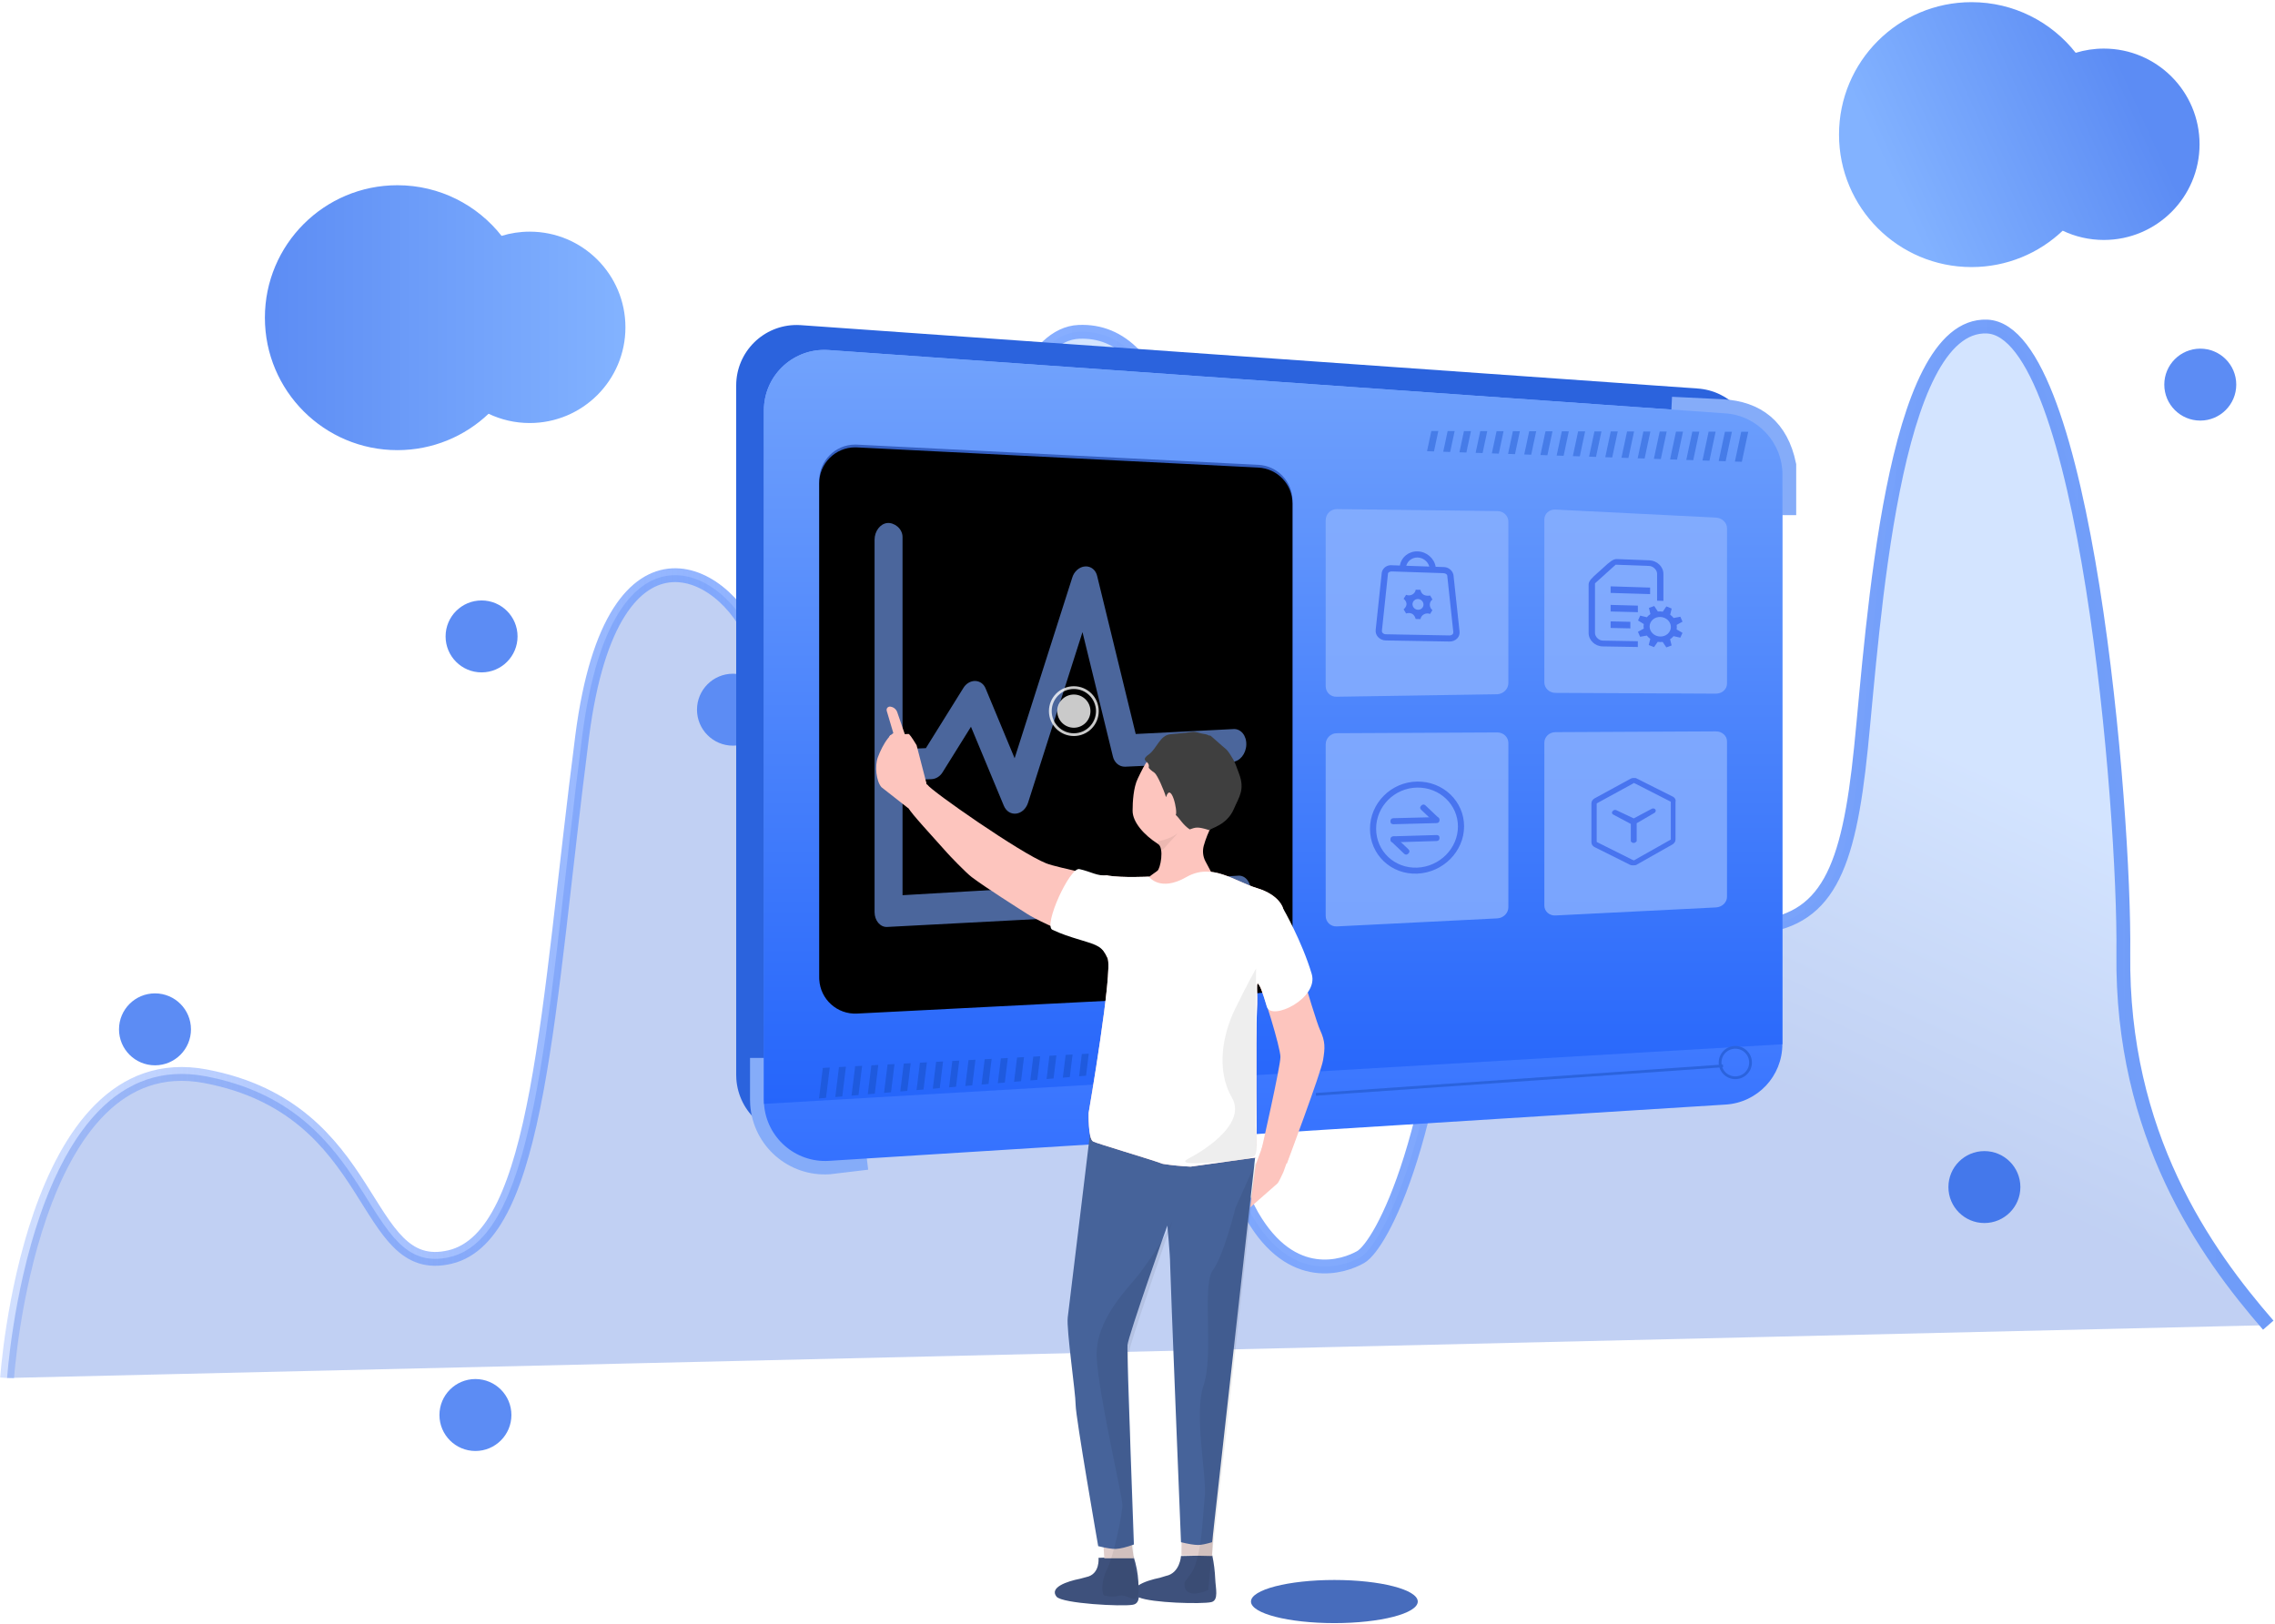 <?xml version="1.0" encoding="UTF-8"?>
<svg width="822px" height="587px" viewBox="0 0 822 587" version="1.1" xmlns="http://www.w3.org/2000/svg" xmlns:xlink="http://www.w3.org/1999/xlink">
    <!-- Generator: Sketch 60.1 (88133) - https://sketch.com -->
    <title>插画</title>
    <desc>Created with Sketch.</desc>
    <defs>
        <linearGradient x1="86.083%" y1="40.538%" x2="66.102%" y2="60.125%" id="linearGradient-1">
            <stop stop-color="#82B2FF" offset="0%"></stop>
            <stop stop-color="#4C79DB" offset="100%"></stop>
        </linearGradient>
        <linearGradient x1="100%" y1="94.638%" x2="0%" y2="94.638%" id="linearGradient-2">
            <stop stop-color="#6E9BF8" offset="0%"></stop>
            <stop stop-color="#7AA5FF" stop-opacity="0.883" offset="59.523%"></stop>
            <stop stop-color="#3470FD" stop-opacity="0.212" offset="100%"></stop>
        </linearGradient>
        <linearGradient x1="98.019%" y1="50%" x2="0.193%" y2="50%" id="linearGradient-3">
            <stop stop-color="#82B2FF" offset="0%"></stop>
            <stop stop-color="#5C8CF4" offset="100%"></stop>
        </linearGradient>
        <linearGradient x1="11.933%" y1="59.625%" x2="82.52%" y2="36.212%" id="linearGradient-4">
            <stop stop-color="#82B2FF" offset="0%"></stop>
            <stop stop-color="#5C8CF4" offset="100%"></stop>
        </linearGradient>
        <filter x="-49.8%" y="-192.5%" width="199.6%" height="485.0%" filterUnits="objectBoundingBox" id="filter-5">
            <feGaussianBlur stdDeviation="10 0" in="SourceGraphic"></feGaussianBlur>
        </filter>
        <linearGradient x1="50%" y1="0%" x2="50%" y2="100%" id="linearGradient-6">
            <stop stop-color="#84AFFF" offset="0%"></stop>
            <stop stop-color="#3471FF" offset="100%"></stop>
        </linearGradient>
        <linearGradient x1="50%" y1="0.702%" x2="50%" y2="100%" id="linearGradient-7">
            <stop stop-color="#71A2FC" offset="0%"></stop>
            <stop stop-color="#2565FB" offset="100%"></stop>
        </linearGradient>
        <path d="M307.653,160.687 L452.653,167.983 C459.57,168.331 465,174.041 465,180.966 L465,344.923 C465,351.845 459.576,357.554 452.662,357.906 L307.662,365.303 C300.492,365.669 294.383,360.153 294.017,352.982 C294.006,352.762 294,352.541 294,352.32 L294,173.671 C294,166.491 299.82,160.671 307,160.671 C307.218,160.671 307.436,160.676 307.653,160.687 Z" id="path-8"></path>
        <filter x="-1.2%" y="-0.6%" width="102.3%" height="101.3%" filterUnits="objectBoundingBox" id="filter-9">
            <feGaussianBlur stdDeviation="1.5" in="SourceAlpha" result="shadowBlurInner1"></feGaussianBlur>
            <feOffset dx="0" dy="1" in="shadowBlurInner1" result="shadowOffsetInner1"></feOffset>
            <feComposite in="shadowOffsetInner1" in2="SourceAlpha" operator="arithmetic" k2="-1" k3="1" result="shadowInnerInner1"></feComposite>
            <feColorMatrix values="0 0 0 0 0.106   0 0 0 0 0.318   0 0 0 0 0.796  0 0 0 1 0" type="matrix" in="shadowInnerInner1"></feColorMatrix>
        </filter>
    </defs>
    <g id="页面-1" stroke="none" stroke-width="1" fill="none" fill-rule="evenodd">
        <g id="登录页" transform="translate(-289, -197)" fill-rule="nonzero">
            <g id="插画" transform="translate(291, 197)">
                <g id="bg14">
                    <path d="M0.566,498 C0.566,498 8.68,376.942 72.238,388.952 C135.417,400.885 128.132,461.971 160.588,454.285 C193.043,446.598 195.684,364.173 208.369,265.972 C219.376,180.761 263.2,206.855 271.368,234.334 C278.237,257.373 280.942,329.864 307.086,334.668 C333.231,339.472 342.246,284.707 344.049,257.805 C345.852,230.904 354.868,121.375 387.774,119.934 C418.876,118.57 432.399,167.492 432.399,260.688 C432.399,353.883 436.005,414.412 450.43,439.393 C464.855,464.373 483.787,457.647 489.647,454.285 C496.94,450.096 518.946,410.569 524.356,312.57 C529.765,214.57 565.826,228.982 573.94,243.394 C582.054,257.805 604.141,337.07 631.187,335.148 C658.233,333.227 665.896,314.491 670.404,270.296 C674.911,226.1 681.592,116.667 715.931,118.012 C751.505,119.405 765.804,292.509 765.2,344.545 C764.433,410.194 794.867,452.8 817.566,478.912" id="Path" stroke="url(#linearGradient-2)" stroke-width="5" fill-opacity="0.35" fill="url(#linearGradient-1)"></path>
                    <circle id="Oval" fill="#5C8CF4" cx="169.78" cy="511.38" r="13"></circle>
                    <circle id="Oval" fill="#5C8CF4" cx="54" cy="372" r="13"></circle>
                    <circle id="Oval" fill="#BAC6F2" cx="342.78" cy="385.38" r="13"></circle>
                    <circle id="Oval" fill="#5C8CF4" cx="262.84" cy="256.48" r="13"></circle>
                    <circle id="Oval" fill="#BAC6F2" cx="428.97" cy="165.25" r="13"></circle>
                    <circle id="Oval" fill="#BAC6F2" cx="613.78" cy="284.38" r="13"></circle>
                    <circle id="Oval" fill="#4478EB" cx="715" cy="429" r="13"></circle>
                    <circle id="Oval" fill="#5C8CF4" cx="793" cy="139" r="13"></circle>
                    <circle id="Oval" fill="#5C8CF4" cx="172" cy="230" r="13"></circle>
                    <path d="M141.58,66.94 C156.858,66.94 170.464,74.097 179.228,85.241 C182.443,84.252 185.86,83.72 189.4,83.72 C208.498,83.72 223.98,99.202 223.98,118.3 C223.98,137.398 208.498,152.88 189.4,152.88 C184.078,152.88 179.037,151.678 174.533,149.53 C165.952,157.68 154.35,162.68 141.58,162.68 C115.142,162.68 93.71,141.248 93.71,114.81 C93.71,88.372 115.142,66.94 141.58,66.94 Z" id="形状结合" fill="url(#linearGradient-3)"></path>
                    <path d="M710.34,0.78 C725.618,0.78 739.224,7.937 747.988,19.081 C751.203,18.092 754.62,17.56 758.16,17.56 C777.258,17.56 792.74,33.042 792.74,52.14 C792.74,71.238 777.258,86.72 758.16,86.72 C752.838,86.72 747.797,85.518 743.293,83.37 C734.712,91.52 723.11,96.52 710.34,96.52 C683.902,96.52 662.47,75.088 662.47,48.65 C662.47,22.212 683.902,0.78 710.34,0.78 Z" id="形状结合" fill="url(#linearGradient-4)"></path>
                </g>
                <ellipse id="椭圆形" fill="#476CBC" filter="url(#filter-5)" cx="480.133" cy="578.793" rx="30.133" ry="7.793"></ellipse>
                <path d="M287.283,117.502 L611.283,140.401 C622.915,141.151 632,150.838 632,162.49 L632,366.397 C632,377.961 623.047,387.497 611.509,388.22 L287.509,410.527 C275.388,411.286 264.885,402.072 264.052,389.945 C264.017,389.442 264,388.939 264,388.435 L264,139.322 C264,127.172 273.85,117.382 286,117.455 C286.428,117.459 286.856,117.474 287.283,117.502 Z" id="矩形" fill="#2B63DD"></path>
                <path d="M601.89,148.391 L620.283,149.283 C631.915,149.963 639.381,155.756 642,168.246 L642,186.17 M311.093,417.761 L297.509,419.383 C285.388,420.217 274.885,411.066 274.052,398.944 C274.017,398.442 274,397.939 274,397.435 L274,382.332" id="形状" stroke="#85ACF9" stroke-width="10"></path>
                <path d="M297.283,126.5 L621.283,149.368 C632.915,150.117 642,159.803 642,171.455 L642,377.361 C642,388.926 633.047,398.462 621.509,399.187 L297.509,419.524 C285.388,420.285 274.885,411.071 274.052,398.945 C274.017,398.442 274,397.939 274,397.435 L274,148.322 C274,136.172 283.85,126.382 296,126.452 C296.428,126.457 296.856,126.472 297.283,126.5 Z" id="矩形" fill="url(#linearGradient-6)"></path>
                <path d="M274.052,398.945 C274.017,398.442 274,397.939 274,397.435 L274,381.699 L274,148.322 C274,136.172 283.85,126.382 296,126.454 C296.428,126.459 296.856,126.474 297.283,126.501 L621.283,149.395 C632.915,150.145 642,159.831 642,171.483 L642,358.214 L642,377.39" id="路径" fill="url(#linearGradient-7)"></path>
                <path d="M560,184.155 L618,187.059 C620.209,187.17 622,188.883 622,190.885 L622,247.077 C622,249.079 620.209,250.694 618,250.683 L560,250.402 C557.791,250.391 556,248.683 556,246.587 L556,187.751 C556,185.655 557.791,184.045 560,184.155 Z" id="矩形" fill-opacity="0.8" fill="#8AB0FF"></path>
                <path d="M481,264.981 L539,264.7 C541.209,264.689 543,266.395 543,268.51 L543,327.866 C543,329.981 541.209,331.785 539,331.896 L481,334.8 C478.791,334.91 477,333.209 477,331 L477,269 C477,266.791 478.791,264.991 481,264.981 Z" id="矩形" fill-opacity="0.8" fill="#8AB0FF"></path>
                <path d="M481,183.981 L539,184.7 C541.209,184.689 543,186.395 543,188.51 L543,246.866 C543,248.981 541.209,250.785 539,250.896 L481,251.8 C478.791,251.91 477,250.209 477,248 L477,188 C477,185.791 478.791,183.991 481,183.981 Z" id="矩形" fill-opacity="0.8" fill="#8AB0FF"></path>
                <path d="M560,264.598 L618,264.317 C620.209,264.306 622,265.921 622,267.923 L622,324.115 C622,326.117 620.209,327.83 618,327.941 L560,330.845 C557.791,330.955 556,329.345 556,327.249 L556,268.413 C556,266.317 557.791,264.609 560,264.598 Z" id="矩形" fill-opacity="0.8" fill="#8AB0FF"></path>
                <path d="M510,313.561 C518.164,313.259 524.783,306.601 524.783,298.688 C524.783,290.776 518.164,284.48 510,284.627 C501.836,284.773 495.217,291.431 495.217,299.5 C495.217,307.568 501.836,313.864 510,313.561 Z M510,315.732 C500.612,316.092 493,308.852 493,299.561 C493,290.269 500.612,282.611 510,282.456 C519.388,282.302 527,289.542 527,298.627 C527,307.712 519.388,315.371 510,315.732 Z" id="形状" fill="#4874EF"></path>
                <path d="M517.022,303.941 L501.5,304.419 C500.761,304.442 500.391,304.09 500.391,303.362 C500.391,302.634 500.761,302.259 501.5,302.237 L517.022,301.781 C517.761,301.76 518.13,302.108 518.13,302.828 C518.13,303.547 517.761,303.919 517.022,303.941 Z" id="路径" fill="#4874EF"></path>
                <path d="M505.307,308.505 L500.864,304.28 C500.342,303.781 500.342,303.266 500.864,302.736 C501.387,302.206 501.91,302.191 502.432,302.69 L506.875,306.914 C507.397,307.41 507.397,307.922 506.875,308.452 C506.352,308.982 505.83,309 505.307,308.505 Z" id="路径" fill="#4874EF"></path>
                <path d="M501.5,295.69 L517.022,295.301 C517.761,295.283 518.13,295.633 518.13,296.353 C518.13,297.072 517.761,297.442 517.022,297.461 L501.5,297.872 C500.761,297.892 500.391,297.538 500.391,296.81 C500.391,296.082 500.761,295.709 501.5,295.69 Z" id="路径" fill="#4874EF"></path>
                <path d="M517.533,295.339 C518.056,295.835 518.056,296.343 517.533,296.866 C517.01,297.389 516.488,297.403 515.965,296.907 L511.523,292.679 C511,292.18 511,291.669 511.523,291.147 C512.045,290.624 512.568,290.613 513.091,291.112 L517.533,295.339 Z" id="路径" fill="#4874EF"></path>
                <path d="M605.924,224.662 L605.138,222.887 L602.714,223.345 C602.368,222.897 601.947,222.497 601.462,222.149 L602.012,219.934 L600.102,219.148 L598.793,221.047 C598.194,220.945 597.595,220.927 597.01,220.99 L595.709,219.016 L593.793,219.687 L594.318,221.935 C593.84,222.246 593.412,222.626 593.046,223.069 L590.645,222.485 L589.848,224.235 L591.923,225.523 C591.829,226.076 591.831,226.631 591.918,227.18 L589.819,228.337 L590.603,230.13 L593.022,229.688 C593.373,230.134 593.793,230.535 594.281,230.879 L593.713,233.099 L595.622,233.867 L596.97,231.959 C597.565,232.053 598.165,232.061 598.746,231.989 L600.077,233.957 L601.991,233.266 L601.428,231.024 C601.9,230.712 602.323,230.336 602.682,229.9 L605.122,230.453 L605.919,228.718 L603.802,227.461 C603.894,226.916 603.894,226.372 603.81,225.835 L605.924,224.662 Z M596.397,229.736 C594.444,228.942 593.521,226.848 594.339,225.055 C595.156,223.27 597.404,222.475 599.358,223.276 C601.312,224.076 602.234,226.161 601.417,227.942 C600.599,229.723 598.352,230.527 596.397,229.736 Z" id="形状" fill="#4874EF"></path>
                <polygon id="路径" fill="#4874EF" points="579.946 211.901 594.218 212.352 594.218 214.708 579.946 214.281"></polygon>
                <polygon id="路径" fill="#4874EF" points="579.946 218.61 589.793 218.875 589.793 221.239 579.946 220.99"></polygon>
                <polygon id="路径" fill="#4874EF" points="579.946 224.56 587.079 224.723 587.079 227.091 579.946 226.94"></polygon>
                <path d="M577.099,231.51 C575.693,231.485 574.301,230.103 574.301,228.785 L574.301,210.815 L581.768,204.081 L593.921,204.531 C595.328,204.583 596.738,206.009 596.738,207.307 L596.738,216.468 L596.737,217.094 L599.02,217.159 L599.02,207.388 C599.02,204.798 596.732,202.602 593.921,202.494 L582.199,202.044 C580.844,201.991 579.544,203.118 577.363,205.118 C577.057,205.397 576.746,205.684 576.43,205.967 C576.116,206.252 575.797,206.532 575.486,206.807 C573.26,208.775 572,209.953 572,211.224 L572,228.739 C572,231.378 574.288,233.563 577.099,233.609 L589.782,233.819 L589.782,231.738 L577.099,231.51 Z" id="路径" fill="#4874EF"></path>
                <path d="M523.158,207.736 C522.792,206.081 521.245,204.888 519.517,204.931 L516.74,204.834 L516.74,204.846 L516.74,204.834 C516.2,201.741 513.468,199.389 510.271,199.266 C507.073,199.143 504.341,201.303 503.802,204.382 L500.906,204.281 C499.178,204.117 497.632,205.22 497.266,206.879 L495.066,227.6 C494.948,228.535 495.247,229.482 495.885,230.196 C496.618,230.996 497.656,231.454 498.738,231.455 L521.685,231.847 C522.767,231.881 523.805,231.467 524.538,230.707 C525.176,230.029 525.474,229.112 525.357,228.191 L523.158,207.736 Z M506.11,204.464 C506.614,202.634 508.32,201.413 510.268,201.485 C512.216,201.557 513.921,202.898 514.425,204.754 L506.11,204.464 L506.11,204.476 L506.11,204.464 Z M521.683,229.647 L498.736,229.222 C498.301,229.23 497.879,229.055 497.575,228.741 C497.369,228.512 497.273,228.206 497.313,227.905 L499.513,207.215 C499.548,206.917 500.12,206.488 500.905,206.514 L506.173,206.69 L506.173,206.683 L506.173,206.69 L516.7,207.042 L516.7,207.035 L516.7,207.042 L519.516,207.136 C520.3,207.163 520.872,207.625 520.908,207.919 L523.108,228.405 C523.148,228.702 523.052,228.998 522.846,229.216 C522.54,229.514 522.119,229.671 521.683,229.647 Z" id="形状" fill="#4874EF"></path>
                <path d="M514.73,215.212 C514.73,215.212 511.785,215.936 511.237,213.16 L509.529,213.11 C509.412,213.863 508.948,214.512 508.27,214.872 C507.593,215.233 506.775,215.266 506.05,214.961 C505.182,216.361 505.152,216.406 505.15,216.406 C505.148,216.406 507.506,218.084 505.15,220.215 L506.06,221.714 C506.06,221.714 508.659,220.676 509.511,223.698 L511.249,223.737 C511.379,222.995 511.843,222.356 512.514,221.997 C513.184,221.638 513.991,221.595 514.714,221.878 C515.546,220.512 515.56,220.498 515.56,220.498 C514.96,220.015 514.612,219.297 514.613,218.546 C514.615,217.796 514.966,217.097 515.568,216.648 C515.265,216.183 514.985,215.704 514.73,215.212 Z M508.511,219.125 C508.203,218.388 508.373,217.553 508.942,217.011 C509.511,216.469 510.367,216.325 511.11,216.647 C511.853,216.968 512.338,217.69 512.338,218.477 C512.337,219.551 511.447,220.4 510.349,220.373 C509.544,220.354 508.819,219.861 508.511,219.125 Z" id="形状" fill="#4874EF"></path>
                <path d="M602.544,287.961 L589.369,281.346 C589.157,281.152 588.732,281.159 588.307,281.166 C587.882,281.173 587.669,281.177 587.244,281.381 L574.069,288.571 C573.432,288.983 573.007,289.591 573.007,290.388 L573.007,304.34 C573.007,305.138 573.432,305.721 574.069,306.099 L587.032,312.573 C587.457,312.754 587.882,312.738 588.307,312.722 C588.732,312.705 589.157,312.689 589.369,312.484 L602.332,305.152 C602.969,304.74 603.394,304.141 603.394,303.36 L603.394,289.7 C603.607,289.109 603.182,288.338 602.544,287.961 Z M601.694,303.415 L588.732,310.734 C588.732,310.734 588.519,310.939 588.307,310.947 C588.307,310.947 588.094,310.757 587.882,310.765 L574.919,304.279 L574.919,290.345 L588.094,283.142 L588.307,282.941 C588.307,282.941 588.519,283.135 588.732,283.131 L601.694,289.738 L601.694,303.415 Z M581.932,292.761 C581.507,292.573 580.869,292.787 580.657,293.189 C580.232,293.596 580.444,294.185 580.869,294.373 L587.244,297.763 L587.244,304.078 C587.244,304.078 587.669,304.657 588.307,304.636 C588.944,304.615 589.369,304.01 589.369,304.01 L589.369,297.506 L595.744,293.797 C596.169,293.59 596.382,292.996 596.169,292.609 C595.957,292.222 595.319,292.041 594.894,292.248 L588.307,295.761 L581.932,292.761 Z" id="形状" fill="#4874EF"></path>
                <g id="矩形">
                    <use fill="#345FC1" xlink:href="#path-8"></use>
                    <use fill="black" fill-opacity="1" filter="url(#filter-9)" xlink:href="#path-8"></use>
                </g>
                <g id="编组" transform="translate(314, 189)" fill="#7AA5FB" fill-opacity="0.62">
                    <path d="M10.102,134.521 L131.463,127.467 C133.97,127.311 136,129.842 136,133.128 C136,136.404 133.97,139.179 131.463,139.323 L4.537,145.996 C2.03,146.116 0,143.703 0,140.611 L0,6.056 C0,2.964 2.03,0.3 4.537,0.023 C7.033,-0.253 10.102,1.971 10.102,5.075 L10.102,134.521 Z M34.834,73.639 L24.59,90.07 C23.684,91.561 22.187,92.505 20.606,92.583 L4.639,93.168 C1.994,93.263 -0.065,90.833 0.043,87.732 C0.151,84.642 2.387,82.047 5.033,81.939 L18.539,81.379 L32.039,59.701 C33.004,58.056 34.673,57.055 36.377,57.1 C38.081,57.146 39.54,58.234 40.167,59.929 L50.601,85.023 L71.378,19.899 C72.022,17.562 73.952,15.839 76.083,15.7 C78.213,15.561 80.011,17.046 80.462,19.321 L94.355,76.262 L129.728,74.48 C132.374,74.343 134.429,76.876 134.314,80.161 C134.2,83.446 131.958,86.203 129.312,86.327 L90.485,88.084 C88.366,88.114 86.584,86.582 86.09,84.307 L75.124,39.441 L55.476,101.048 C53.939,105.839 48.488,106.51 46.688,102.156 L34.824,73.639 L34.834,73.639 Z" id="形状"></path>
                </g>
                <circle id="椭圆形" stroke-opacity="0.79" stroke="#FFFFFF" cx="386" cy="257" r="8.5"></circle>
                <circle id="椭圆形" fill-opacity="0.79" fill="#FFFFFF" cx="386" cy="257" r="6"></circle>
                <line x1="473.993" y1="395.896" x2="620.027" y2="384.804" id="直线" stroke="#2B63DD" stroke-linecap="square" transform="translate(547.01, 390.35) rotate(0.343) translate(-547.01, -390.35) "></line>
                <circle id="椭圆形" stroke="#2B63DD" cx="625" cy="384" r="5.5"></circle>
                <path d="M409.08,380.852 L408.038,388.234 L405.518,388.404 L406.571,380.943 L409.08,380.852 Z M403.226,381.064 L402.158,388.631 L399.638,388.801 L400.717,381.154 L403.226,381.064 Z M397.372,381.275 L396.278,389.028 L393.758,389.198 L394.863,381.366 L397.372,381.275 Z M391.518,381.487 L390.398,389.425 L387.878,389.596 L389.009,381.578 L391.518,381.487 Z M385.664,381.699 L384.518,389.822 L381.997,389.993 L383.155,381.789 L385.664,381.699 Z M379.81,381.91 L378.637,390.22 L376.117,390.39 L377.301,382.001 L379.81,381.91 Z M373.956,382.122 L372.757,390.617 L370.237,390.787 L371.447,382.213 L373.956,382.122 Z M368.102,382.334 L366.877,391.014 L364.357,391.184 L365.593,382.424 L368.102,382.334 Z M362.248,382.545 L360.997,391.411 L358.477,391.581 L359.739,382.636 L362.248,382.545 Z M356.394,382.757 L355.117,391.808 L352.596,391.978 L353.885,382.848 L356.394,382.757 Z M350.54,382.969 L349.236,392.205 L346.716,392.375 L348.031,383.059 L350.54,382.969 Z M344.686,383.18 L343.356,392.602 L340.836,392.773 L342.177,383.271 L344.686,383.18 Z M338.832,383.392 L337.476,392.999 L334.956,393.17 L336.323,383.483 L338.832,383.392 Z M332.978,383.604 L331.596,393.397 L329.076,393.567 L330.469,383.694 L332.978,383.604 Z M327.124,383.815 L325.716,393.794 L323.195,393.964 L324.615,383.906 L327.124,383.815 Z M321.27,384.027 L319.835,394.191 L317.315,394.361 L318.761,384.118 L321.27,384.027 Z M315.416,384.239 L313.955,394.588 L311.435,394.758 L312.907,384.329 L315.416,384.239 Z M309.562,384.45 L308.075,394.985 L305.555,395.155 L307.053,384.541 L309.562,384.45 Z M303.708,384.662 L302.195,395.382 L299.675,395.552 L301.199,384.753 L303.708,384.662 Z M297.854,384.874 L296.315,395.779 L293.794,395.949 L295.345,384.965 L297.854,384.874 Z" id="形状结合" fill-opacity="0.657" fill="#1B54CF" transform="translate(351.437, 388.401) rotate(-1) translate(-351.437, -388.401) "></path>
                <path d="M629.286,152 L628.244,159.382 L625.724,159.552 L626.777,152.091 L629.286,152 Z M623.432,152.212 L622.364,159.779 L619.844,159.949 L620.923,152.302 L623.432,152.212 Z M617.578,152.423 L616.484,160.176 L613.963,160.346 L615.069,152.514 L617.578,152.423 Z M611.724,152.635 L610.603,160.573 L608.083,160.744 L609.215,152.726 L611.724,152.635 Z M605.87,152.847 L604.723,160.97 L602.203,161.141 L603.361,152.937 L605.87,152.847 Z M600.016,153.058 L598.843,161.368 L596.323,161.538 L597.507,153.149 L600.016,153.058 Z M594.162,153.27 L592.963,161.765 L590.443,161.935 L591.653,153.361 L594.162,153.27 Z M588.308,153.482 L587.083,162.162 L584.562,162.332 L585.799,153.572 L588.308,153.482 Z M582.454,153.693 L581.202,162.559 L578.682,162.729 L579.945,153.784 L582.454,153.693 Z M576.599,153.905 L575.322,162.956 L572.802,163.126 L574.091,153.996 L576.599,153.905 Z M570.745,154.117 L569.442,163.353 L566.922,163.523 L568.237,154.207 L570.745,154.117 Z M564.891,154.328 L563.562,163.75 L561.042,163.921 L562.383,154.419 L564.891,154.328 Z M559.037,154.54 L557.682,164.147 L555.161,164.318 L556.529,154.631 L559.037,154.54 Z M553.183,154.752 L551.801,164.545 L549.281,164.715 L550.674,154.842 L553.183,154.752 Z M547.329,154.963 L545.921,164.942 L543.401,165.112 L544.82,155.054 L547.329,154.963 Z M541.475,155.175 L540.041,165.339 L537.521,165.509 L538.966,155.266 L541.475,155.175 Z M535.621,155.387 L534.161,165.736 L531.641,165.906 L533.112,155.477 L535.621,155.387 Z M529.767,155.598 L528.28,166.133 L525.76,166.303 L527.258,155.689 L529.767,155.598 Z M523.913,155.81 L522.4,166.53 L519.88,166.7 L521.404,155.901 L523.913,155.81 Z M518.059,156.022 L516.52,166.927 L514,167.097 L515.55,156.113 L518.059,156.022 Z" id="形状结合" fill-opacity="0.431" fill="#1B54CF" transform="translate(571.643, 159.549) rotate(184) translate(-571.643, -159.549) "></path>
                <g id="man-with-a-hand-up" transform="translate(314, 253)">
                    <g id="man_hand_up">
                        <path d="M123.089,317.673 C122.97,314.818 122.613,311.903 122.019,309.108 L110.717,309.346 C110.717,309.346 110.361,315.532 105.245,316.543 L103.104,317.197 C100.428,317.732 97.216,318.684 95.372,319.933 C95.312,319.457 95.312,319.041 95.312,318.625 C95.134,315.532 94.539,312.498 93.587,309.524 L80.918,310 C80.918,310 81.572,315.948 76.457,316.959 L74.257,317.554 C69.439,318.506 63.074,320.706 65.751,324.037 C67.833,326.535 89.424,327.665 93.29,326.952 C94.777,326.714 95.312,325.643 95.491,324.275 C100.071,326.297 118.152,326.773 121.662,326 C124.457,325.346 123.208,320.944 123.089,317.673 Z" id="Path" fill="#3E517C"></path>
                        <path d="M76.383,228.033 C75.847,232.435 79.729,252.071 79.729,256.413 C79.729,260.755 83,310.178 83,310.178 L93.706,310.178 C93.706,310.178 82.762,241.934 83,238.604 C83.238,235.273 95.133,187.413 95.133,187.413 C95.133,187.413 111.848,179.978 111.848,183.368 C111.848,186.758 110.881,309.108 110.881,309.108 L121.959,309.346 L128.43,167.784 L137.662,163.502 L90,156.884 C98.901,158.474 76.918,218.658 76.383,223 L76.383,228.033 Z" id="Path" fill="#E0CECC"></path>
                        <path d="M72.651,254.74 C72.651,259.082 80.799,305.773 80.799,305.773 C83.8,306.498 85.93,306.831 87.189,306.773 C88.798,306.699 90.97,306.168 93.706,305.178 C93.706,305.178 91.149,236.48 91.387,233.149 C91.625,229.818 105.781,189.907 105.781,189.907 C105.781,189.907 106.792,200.435 106.792,203.825 C106.792,207.216 110.717,304.346 110.717,304.346 C113.467,305.012 115.529,305.346 116.903,305.346 C118.027,305.346 119.712,305.012 121.959,304.346 L137.959,161.238 L137.662,158.502 L78.599,150.294 C78.658,150.234 70.331,218.755 69.796,223.097 C69.26,227.498 72.651,250.398 72.651,254.74 Z" id="Path" fill="#46639A"></path>
                        <path d="M149.379,136.26 L137.721,167.903 L135.699,183.368 L145.513,174.743 C146.048,174.268 147.119,171.829 147.714,170.58 L153.602,154.104 L157.944,127.814 C157.944,127.814 151.342,115.918 143.61,101.941 L149.379,136.26 Z M143.61,101.941 L143.134,99.145 L141.944,98.907 L143.61,101.941 L143.61,101.941 Z M104.056,22.178 C102.212,22 100.368,22 98.524,22.297 C97.989,22.416 96.264,25.926 95.074,28.424 C93.528,31.636 93.23,36.751 93.23,40.022 C93.23,44.126 97.335,48.766 102.45,52.037 C104.71,53.465 103.283,61.019 102.152,61.732 C101.022,62.446 79.312,78.506 79.312,78.506 L63.669,69.941 L21.082,33.42 L18.941,30.743 C18.941,30.743 11.182,12.461 9.398,11.628 C6.305,10.201 2.881,16.145 1.19,20.658 C-7.62723218e-14,23.833 0.584,29.294 2.487,31.494 L12.755,39.546 L58.316,76.959 L70.985,81.004 L85.379,88.855 L141.885,98.967 C131.833,80.766 120.532,60.364 119.52,58.223 C118.628,56.498 118.45,54.535 118.926,52.691 C119.639,50.134 120.651,47.636 121.9,45.257 C122.792,44.007 123.268,41.628 123.506,40.26 C123.743,38.892 123.743,39.309 122.554,40.498 C122.197,40.796 121.186,40.855 120.71,38.773 C120.234,36.691 113.989,33.717 110.955,31.1 C110.955,31.1 107.743,30.268 104.472,29.138 L104.056,22.178 Z" id="Shape" fill="#FDC5BE"></path>
                        <path d="M84.071,63.338 C80.442,63.695 78.301,63.041 74.019,62.089 C70.569,61.257 64.204,59.888 62.004,58.996 C52.546,55.249 20.428,32.766 19.119,30.625 C18.405,29.435 12.814,36.216 12.457,39.249 C12.398,40.082 22.093,50.55 26.138,55.13 C26.851,55.963 32.918,62.327 35.119,63.993 C39.996,67.68 51.833,75.175 55.104,77.257 C57.602,78.862 65.572,83.026 74.613,85.762 C80.68,87.606 82.286,89.093 84.19,93.257 C86.212,97.717 77.349,149.167 77.349,149.167 C77.349,149.167 77.112,158.565 78.955,159.517 C80.561,160.349 99.535,165.881 104.115,167.606 C107.446,168.141 110.777,168.439 114.167,168.617 L138.078,165.286 C138.078,165.286 137.721,120.022 138.138,112.468 C138.554,105.033 137.602,100.929 138.911,102.952 C140.398,105.212 146.643,125.554 146.643,129.004 C146.643,132.454 139.803,162.491 139.803,162.491 L148.963,167.546 C148.963,167.546 161.335,134.535 162.048,130.134 C162.762,125.732 162.941,123.472 160.918,119.13 C158.896,114.788 147.595,75.294 147.595,75.294 C147.595,75.294 146.465,70.476 138.197,67.978 C129.929,65.48 121.9,58.639 112.621,63.993 C103.045,69.465 99.119,63.814 99.119,63.814 C99.119,63.814 89.662,64.29 84.368,63.457" id="Path" fill="#FDC5BE"></path>
                        <path d="M84.071,63.338 C80.442,63.695 78.301,62.041 74.019,61.089 C70.569,60.257 60.886,81.455 64.238,83.008 C67.702,84.613 70.019,85.372 74.613,86.762 C80.68,88.606 82.286,89.093 84.19,93.257 C86.212,97.717 77.349,149.167 77.349,149.167 C77.349,149.167 77.112,158.565 78.955,159.517 C80.561,160.349 99.535,165.881 104.115,167.606 C107.446,168.141 110.777,168.439 114.167,168.617 L138.078,165.286 C138.078,165.286 137.721,120.022 138.138,112.468 C138.554,105.033 137.602,100.929 138.911,102.952 C139.708,104.163 139.871,104.568 141.708,110.783 C143.298,116.164 160.59,107.831 157.944,98.967 C154.396,87.078 147.595,75.294 147.595,75.294 C147.595,75.294 146.465,70.476 138.197,67.978 C129.929,65.48 121.9,58.639 112.621,63.993 C103.045,69.465 99.119,63.814 99.119,63.814 C99.119,63.814 89.662,64.29 84.368,63.457" id="Path" fill="#FFFFFF"></path>
                        <path d="M121.126,12.662 C122.197,13.494 125.409,16.468 126.539,17.361 C127.848,18.372 128.561,19.799 129.691,21.643 C130.286,22.595 131.178,25.271 131.595,26.342 C133.974,32.409 131.654,35.026 129.81,39.368 C127.253,45.316 121.483,46.208 121.007,47.041 C116.428,45.554 115.892,46.089 113.87,46.743 C111.312,45.019 110.182,42.699 108.814,41.509 C109.647,40.32 107.149,29.316 105.305,35.086 C104.532,32.468 102.152,26.996 101.141,26.283 C100.13,25.569 98.941,24.677 99.059,24.26 C99.595,21.822 95.55,22.178 99.119,19.621 C101.974,17.539 103.104,12.721 106.851,12.364 C109.171,12.126 112.145,11.888 114.524,11.532 C116.19,11.294 117.558,12.067 118.985,12.245 C119.758,12.305 120.472,12.602 121.126,12.959" id="Path" fill="#3F3F3F"></path>
                        <g id="Group" opacity="0.07" transform="translate(79.729, 187.413)" fill="#000000">
                            <g id="Path">
                                <path d="M28.074,0.357 C26.468,4.996 20.283,14.097 16.297,19.45 C12.312,24.803 -0.238,36.342 0.535,50.32 C1.309,64.297 9.814,100.223 9.814,103.494 C9.814,106.766 6.662,121.993 4.283,126.691 C1.903,131.39 2.32,136.268 3.509,136.268 C4.045,136.268 6.007,136.981 8.743,136.268 C10.825,135.732 13.561,137.933 14.691,137.398 C15.524,137.041 15.703,134.364 15.703,134.364 C15.762,133.234 15.643,132.104 15.286,131.033 C14.691,129.309 14.275,127.524 13.978,125.74 C13.502,112.595 12.372,82.141 12.61,80 C13.026,76.015 9.874,55.911 12.729,46.037 C15.584,36.164 28.015,0.357 28.074,0.357"></path>
                            </g>
                        </g>
                        <g id="Group" opacity="0.07" transform="translate(111.848, 97.004)" fill="#000000">
                            <g id="Path">
                                <path d="M25.933,10.23 L25.814,56.862 C25.814,56.862 27.004,66.736 25.338,67.807 C23.673,68.877 17.071,69.71 15.048,69.71 C13.68,69.71 -4.758,71.851 1.784,68.58 C4.699,67.093 23.138,56.803 17.249,46.632 C11.361,36.461 14.097,23.494 18.379,14.691 C22.662,5.888 25.993,0 25.993,0 L25.933,10.23 Z"></path>
                            </g>
                        </g>
                        <path d="M16.655,31.872 L10.901,36.17 C10.51,36.457 10.007,36.342 9.728,35.998 C9.616,35.884 9.56,35.712 9.56,35.54 L8.946,26.943 L10.454,24.249 C10.622,23.906 10.733,23.504 10.677,23.16 L10.231,18.919 C10.231,18.747 10.175,18.633 10.119,18.461 L8.052,12.25 C7.996,11.791 8.331,11.39 8.778,11.333 L15.035,12.515 C15.333,12.477 15.962,14.029 16.924,17.171 L17.046,31.127 C17.046,31.471 16.934,31.7 16.655,31.872 Z" id="Path" fill="#FDC5BE" transform="translate(12.546, 23.833) rotate(-14) translate(-12.546, -23.833) "></path>
                        <path d="M7.863,2.13 L8.013,2.215 C8.955,2.747 9.538,3.745 9.538,4.827 L9.538,14.076 C9.538,15.181 8.642,16.076 7.538,16.076 C6.48,16.076 5.623,15.219 5.623,14.162 C5.623,14.134 5.624,14.106 5.625,14.078 L6.105,3.106 C6.133,2.455 6.684,1.951 7.335,1.979 C7.52,1.987 7.701,2.039 7.863,2.13 Z" id="矩形" fill="#FDC5BE" transform="translate(7.538, 8.63) rotate(-19) translate(-7.538, -8.63) "></path>
                        <path d="M102.331,51.086 C102.331,51.086 106.673,50.253 108.814,48.587 C110.955,46.922 106.138,51.74 104.591,53.643 C103.045,55.546 102.331,51.086 102.331,51.086 Z" id="Path" fill="#000000" opacity="0.07"></path>
                        <path d="M130.405,183.487 C130.405,183.487 126.123,200.855 122.257,205.97 C118.152,211.442 122.673,236.602 118.866,247.665 C115.238,258.134 120.175,280.855 119.283,288.112 C118.569,294.059 118.45,306.848 115.297,313.985 C114.227,316.424 111.967,318.208 111.967,319.338 C111.967,325.703 120.591,321.599 120.591,321.599 L121.067,315.948 L126.955,265.985 L137.84,166.833 L130.405,183.487 Z" id="Path" fill="#000000" opacity="0.07"></path>
                    </g>
                </g>
            </g>
        </g>
    </g>
</svg>